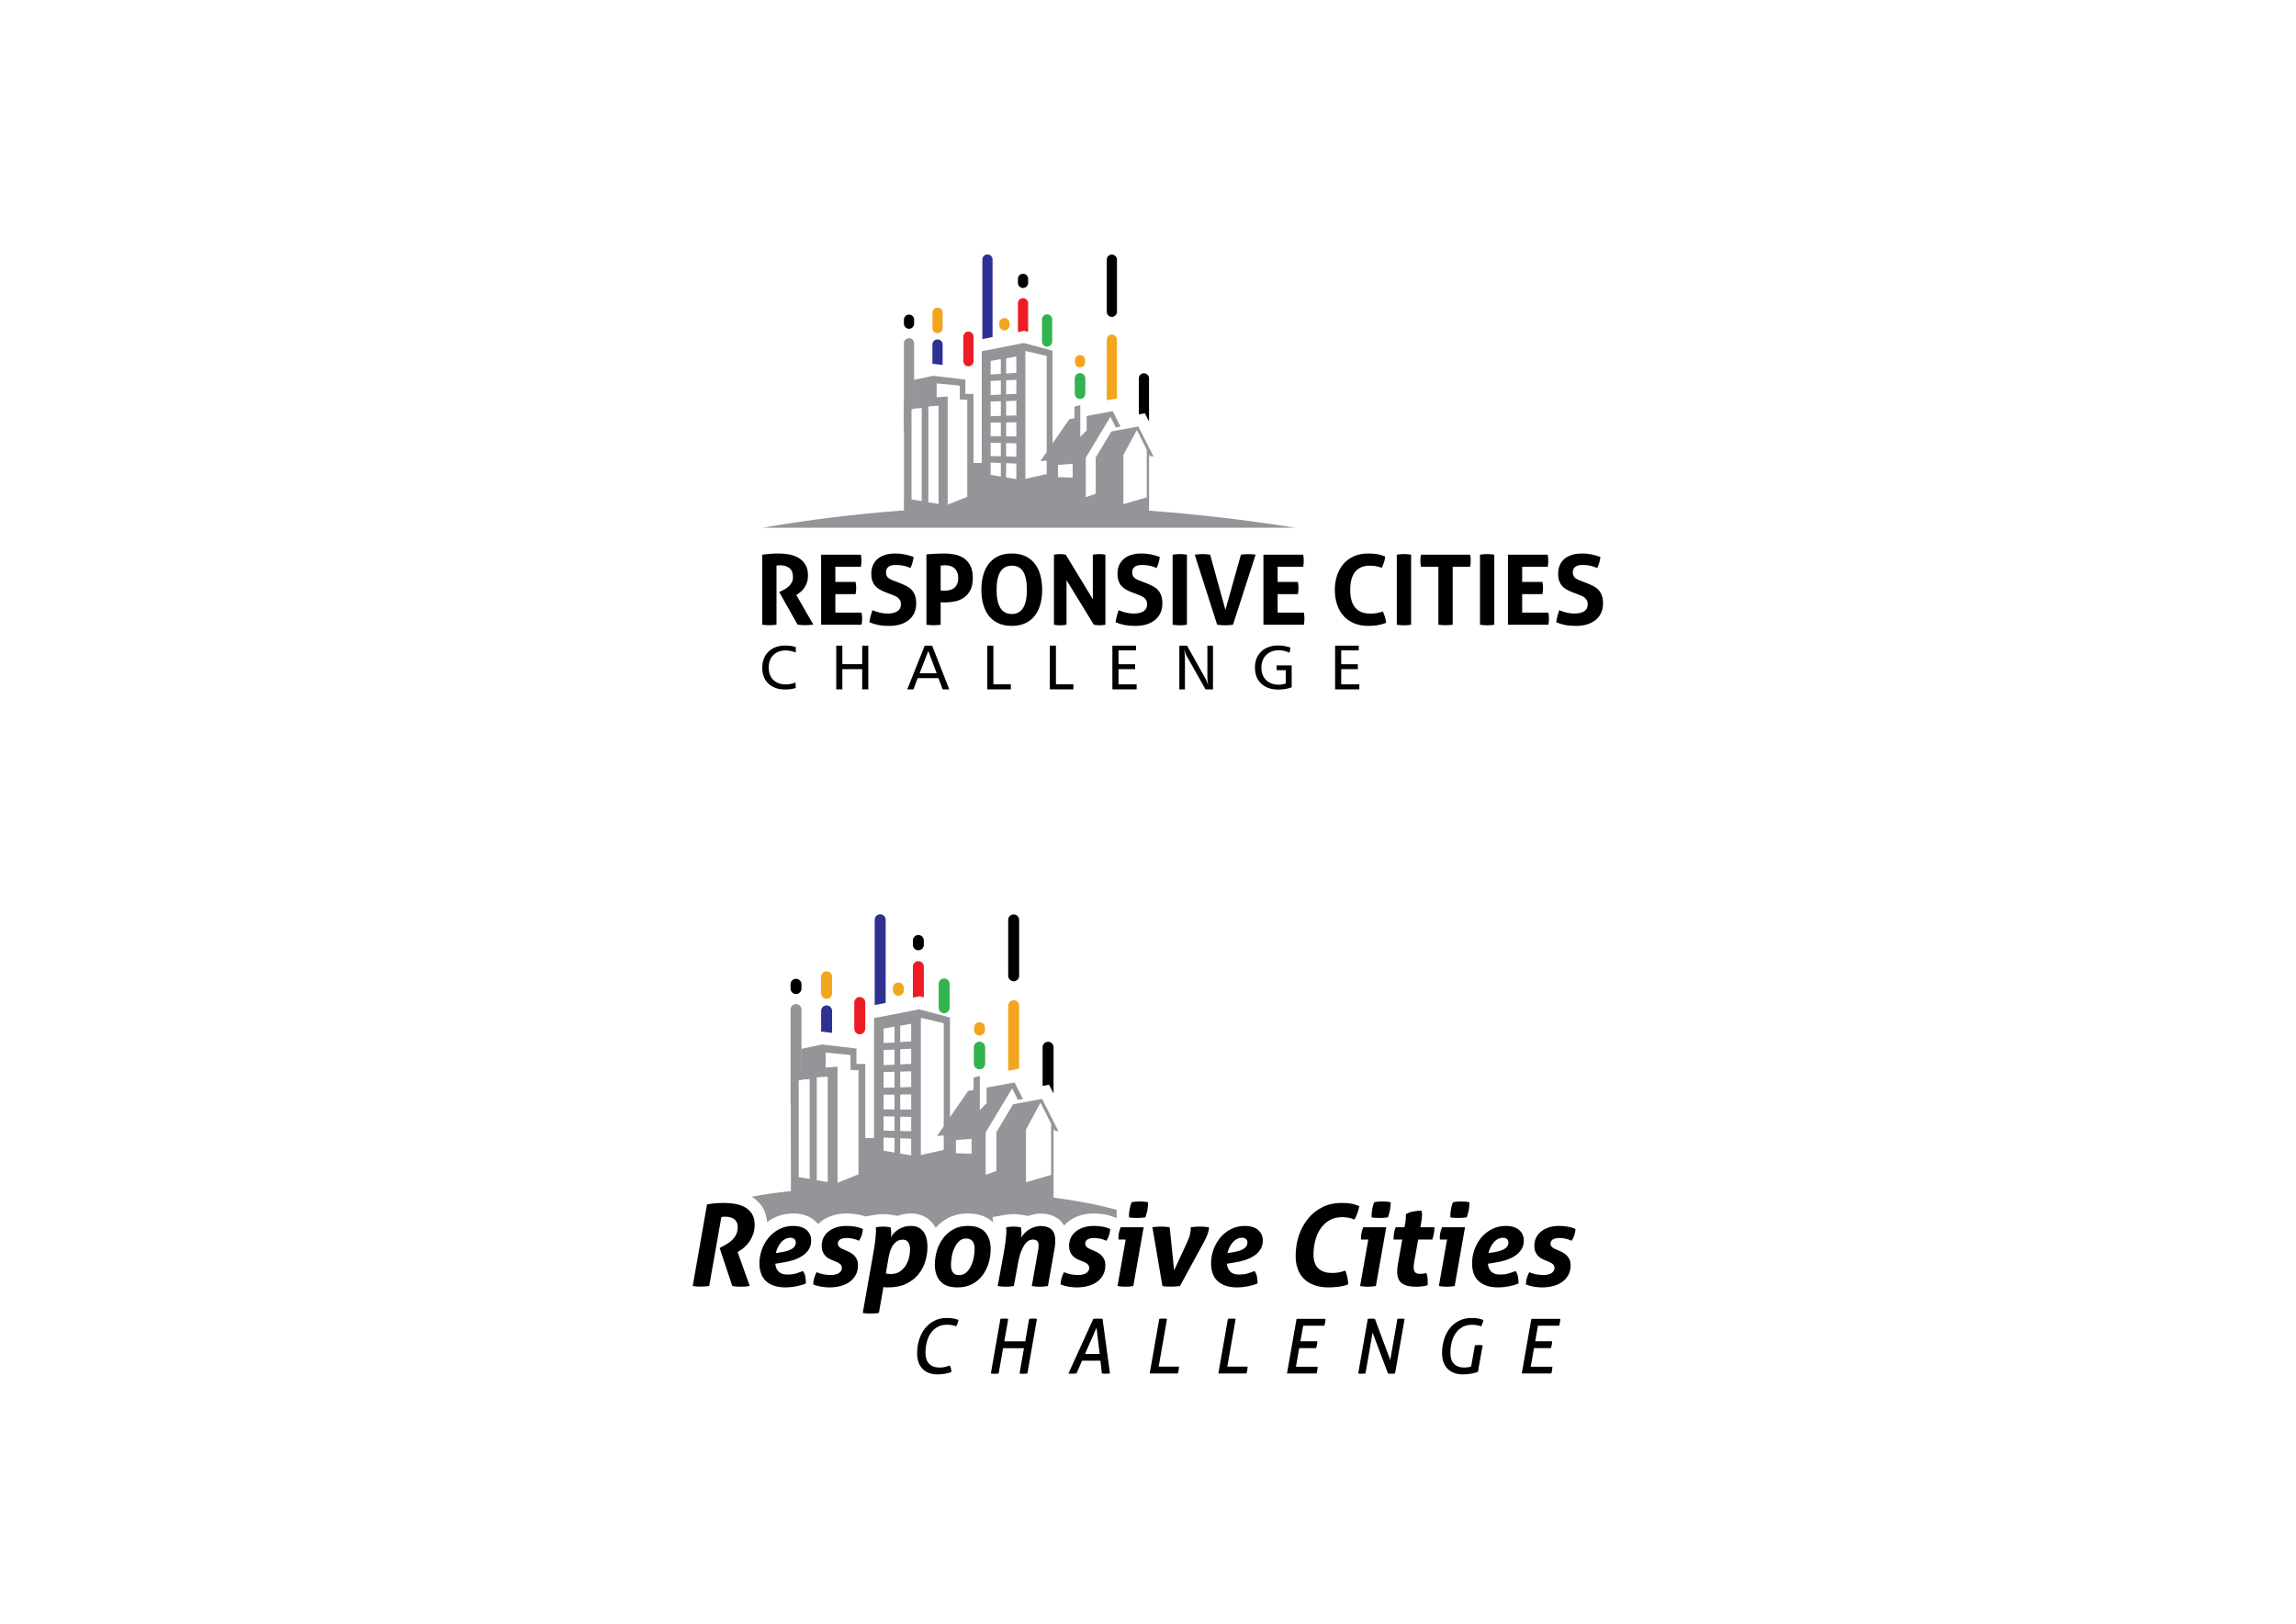 <?xml version="1.0" encoding="utf-8"?>
<!-- Generator: Adobe Illustrator 17.0.0, SVG Export Plug-In . SVG Version: 6.00 Build 0)  -->
<!DOCTYPE svg PUBLIC "-//W3C//DTD SVG 1.1//EN" "http://www.w3.org/Graphics/SVG/1.1/DTD/svg11.dtd">
<svg version="1.1" id="Layer_1" xmlns="http://www.w3.org/2000/svg" xmlns:xlink="http://www.w3.org/1999/xlink" x="0px" y="0px"
	 width="841.89px" height="595.28px" viewBox="0 0 841.89 595.28" enable-background="new 0 0 841.89 595.28" xml:space="preserve">
<g>
	<path fill-rule="evenodd" clip-rule="evenodd" fill="#31B44E" d="M346.202,358.725L346.202,358.725
		c1.105,0,2.008,0.903,2.008,2.008v8.716c0,1.104-0.903,2.008-2.008,2.008l0,0c-1.104,0-2.008-0.903-2.008-2.008v-8.716
		C344.194,359.628,345.098,358.725,346.202,358.725L346.202,358.725z"/>
	<path fill-rule="evenodd" clip-rule="evenodd" d="M336.739,342.789L336.739,342.789c1.104,0,2.008,0.903,2.008,2.008v1.582
		c0,1.104-0.903,2.008-2.008,2.008l0,0c-1.104,0-2.008-0.903-2.008-2.008v-1.582C334.731,343.693,335.635,342.789,336.739,342.789
		L336.739,342.789z"/>
	<path fill-rule="evenodd" clip-rule="evenodd" fill="#ED1C24" d="M336.739,352.359L336.739,352.359
		c1.104,0,2.008,0.904,2.008,2.008v11.289l-1.524-0.404l-2.492,0.484v-11.369C334.731,353.263,335.635,352.359,336.739,352.359
		L336.739,352.359z"/>
	<path fill-rule="evenodd" clip-rule="evenodd" fill="#2E3192" d="M322.744,335.185L322.744,335.185
		c1.104,0,2.008,0.904,2.008,2.007v30.485l-4.016,0.781v-31.266C320.736,336.088,321.64,335.185,322.744,335.185L322.744,335.185z"
		/>
	<path fill-rule="evenodd" clip-rule="evenodd" fill="#939598" d="M291.882,368.105L291.882,368.105
		c1.104,0,2.008,0.904,2.008,2.008v25.779l-2.511,0.533v8.01l-1.504,0.245v-34.567C289.874,369.008,290.778,368.105,291.882,368.105
		L291.882,368.105z"/>
	<path fill-rule="evenodd" clip-rule="evenodd" fill="#F3A51D" d="M303.096,356.105L303.096,356.105
		c1.104,0,2.008,0.906,2.008,2.008v6.068c0,1.102-0.904,2.008-2.008,2.008l0,0c-1.104,0-2.008-0.903-2.008-2.008v-6.068
		C301.088,357.008,301.992,356.105,303.096,356.105L303.096,356.105z"/>
	<path fill-rule="evenodd" clip-rule="evenodd" fill="#2E3192" d="M303.096,368.592L303.096,368.592
		c1.104,0,2.008,0.903,2.008,2.008v8.062l-3.927-0.461l-0.089,0.019v-7.62C301.088,369.495,301.992,368.592,303.096,368.592
		L303.096,368.592z"/>
	<path fill-rule="evenodd" clip-rule="evenodd" fill="#939598" d="M376.122,414.244l5.415-10.019l3.876,7.765v18.773l-9.196,2.652
		v-19.182L376.122,414.244L376.122,414.244z M275.643,438.754c1.65,0.971,3.001,2.303,4.006,3.941
		c1.002,1.636,1.483,3.472,1.601,5.361c0.756-0.56,1.559-1.056,2.406-1.492c2.267-1.163,4.734-1.691,7.275-1.691
		c1.283,0,2.56,0.155,3.796,0.503c1.327,0.372,2.564,0.975,3.65,1.827c0.594,0.466,1.125,0.995,1.588,1.58
		c0.368-0.37,0.762-0.715,1.183-1.036c1.296-0.99,2.759-1.704,4.317-2.177c1.587-0.482,3.234-0.697,4.89-0.697
		c0.607,0,1.215,0.029,1.819,0.077c0.649,0.051,1.294,0.127,1.938,0.226c0.741,0.113,1.473,0.276,2.191,0.49
		c0.331,0.099,0.657,0.21,0.98,0.334l3.053-0.554c1.176-0.214,2.37-0.323,3.565-0.323c1.137,0,2.277,0.123,3.396,0.315l1.883,0.322
		c1.534-0.6,3.167-0.887,4.851-0.887c3.207,0,6.086,1.206,8.077,3.754c0.37,0.472,0.691,0.969,0.967,1.485
		c1.217-1.355,2.646-2.487,4.254-3.387c2.321-1.3,4.897-1.852,7.543-1.852c3.452,0,6.83,0.877,9.304,3.333l-0.222-1.998l4.192-0.761
		c1.177-0.214,2.37-0.323,3.567-0.323c0.569,0,1.139,0.027,1.706,0.084c0.558,0.056,1.114,0.137,1.666,0.234l2.02,0.354
		c0.334-0.13,0.675-0.248,1.019-0.353c1.154-0.349,2.347-0.528,3.551-0.528c2.57,0,5.039,0.703,6.97,2.46
		c0.632,0.575,1.14,1.221,1.545,1.92c0.496-0.566,1.052-1.083,1.661-1.548c1.296-0.99,2.759-1.704,4.317-2.177
		c1.587-0.482,3.234-0.697,4.89-0.697c0.606,0,1.214,0.029,1.819,0.077c0.648,0.051,1.295,0.127,1.937,0.226
		c1.861,0.285,2.896,0.723,4.603,1.381c0.014-0.595,0.057-2.371,0.13-2.961c-6.185-1.786-14.173-3.317-23.229-4.566v-25.226
		l0.316,0.632l1.488,0.307l-6.027-11.864l-10.603,1.945l-6.151,10.238V429.3l-3.914,1.401v-15.554l9.704-16.132l2.106,4.219
		l1.858-0.348l-3.066-6.035l-8.385,1.539l-1.876,0.344v5.678l-2.497,2.576v-7.796v-4.75l-2.286,0.618v4.234v0.317l-2.026,0.373
		l-6.621,9.589v-36.544l-11.276-2.992l-16.568,3.222v43.951h-3.235v-27.153h-3.214v-5.647l-12.65-1.485l-7.594,1.61v8.107
		l-3.777,0.638c-0.118,14.551-0.028,28.875-0.005,43.394C284.659,437.214,279.802,437.904,275.643,438.754L275.643,438.754z
		 M356.267,422.977l-5.76-0.176v-4.862l5.76-0.402V422.977L356.267,422.977z M346.047,412.89l-2.469,3.574l2.469-0.182v5.286
		l-8.39,1.898v-50.304l8.39,1.936V412.89L346.047,412.89z M323.992,377.077l4.015-0.732v5.81l-4.015,0.253V377.077L323.992,377.077z
		 M328.007,384.768v5.546l-4.015,0.183v-5.544L328.007,384.768L328.007,384.768z M328.007,392.927v5.761l-4.015,0.115v-5.76
		L328.007,392.927L328.007,392.927z M328.007,401.301v5.428l-4.015-0.022v-5.36L328.007,401.301L328.007,401.301z M328.007,409.343
		v5.255l-4.015-0.09v-5.256L328.007,409.343L328.007,409.343z M328.007,417.212v5.33l-4.015-0.654v-4.835L328.007,417.212
		L328.007,417.212z M330.092,376.052l4.015-0.731v6.452l-4.015,0.252V376.052L330.092,376.052z M334.107,384.49v5.545l-4.015,0.184
		v-5.545L334.107,384.49L334.107,384.49z M334.107,392.753v5.76l-4.015,0.115v-5.76L334.107,392.753L334.107,392.753z
		 M334.107,401.23v5.534l-4.015-0.022v-5.464L334.107,401.23L334.107,401.23z M334.107,409.48v5.255l-4.015-0.09v-5.255
		L334.107,409.48L334.107,409.48z M334.107,417.455v6.113l-4.015-0.655v-5.618L334.107,417.455L334.107,417.455z M314.795,392.391
		v38.151l-7.699,3.066v-42.556l-4.338,0.331v-5.485l9.103,0.892v5.466L314.795,392.391L314.795,392.391z M299.494,394.978
		l4.015-0.282v38.654l-4.015-0.655V394.978L299.494,394.978z M292.868,395.892l4.016-0.283v36.609l-4.016-0.655V395.892
		L292.868,395.892z"/>
	<path fill-rule="evenodd" clip-rule="evenodd" d="M384.307,381.923L384.307,381.923c1.104,0,2.008,0.904,2.008,2.008v16.959
		l-1.638-3.226l-2.377,0.436v-14.17C382.299,382.826,383.203,381.923,384.307,381.923L384.307,381.923z"/>
	<path fill-rule="evenodd" clip-rule="evenodd" fill="#F3A51D" d="M371.687,366.703L371.687,366.703
		c1.104,0,2.008,0.904,2.008,2.008v23.092l-4.016,0.736v-23.828C369.679,367.607,370.583,366.703,371.687,366.703L371.687,366.703z"
		/>
	<path fill-rule="evenodd" clip-rule="evenodd" d="M371.687,335.231L371.687,335.231c1.104,0,2.008,0.905,2.008,2.008v20.507
		c0,1.103-0.903,2.008-2.008,2.008l0,0c-1.104,0-2.008-0.903-2.008-2.008v-20.507C369.679,336.135,370.583,335.231,371.687,335.231
		L371.687,335.231z"/>
	<path fill-rule="evenodd" clip-rule="evenodd" d="M291.882,358.837L291.882,358.837c1.104,0,2.008,0.903,2.008,2.008v1.581
		c0,1.104-0.903,2.008-2.008,2.008l0,0c-1.104,0-2.008-0.904-2.008-2.008v-1.581C289.874,359.74,290.778,358.837,291.882,358.837
		L291.882,358.837z"/>
	<path fill-rule="evenodd" clip-rule="evenodd" fill="#F3A51D" d="M359.168,374.765L359.168,374.765
		c1.104,0,2.008,0.903,2.008,2.008v0.852c0,1.104-0.903,2.008-2.008,2.008l0,0c-1.104,0-2.008-0.903-2.008-2.008v-0.852
		C357.16,375.669,358.063,374.765,359.168,374.765L359.168,374.765z"/>
	<path fill-rule="evenodd" clip-rule="evenodd" fill="#939598" d="M359.168,381.923L359.168,381.923
		c1.104,0,2.008,0.906,2.008,2.008v6.067c0,1.102-0.903,2.008-2.008,2.008l0,0c-1.104,0-2.008-0.903-2.008-2.008v-6.067
		C357.16,382.826,358.063,381.923,359.168,381.923L359.168,381.923z"/>
	<path fill-rule="evenodd" clip-rule="evenodd" fill="#31B44E" d="M359.168,381.923L359.168,381.923
		c1.104,0,2.008,0.906,2.008,2.008v6.067c0,1.102-0.903,2.008-2.008,2.008l0,0c-1.104,0-2.008-0.903-2.008-2.008v-6.067
		C357.16,382.826,358.063,381.923,359.168,381.923L359.168,381.923z"/>
	<path fill-rule="evenodd" clip-rule="evenodd" fill="#ED1C24" d="M315.251,365.521L315.251,365.521
		c1.104,0,2.008,0.908,2.008,2.008v9.656c0,1.099-0.903,2.008-2.008,2.008l0,0c-1.104,0-2.008-0.903-2.008-2.008v-9.656
		C313.243,366.425,314.147,365.521,315.251,365.521L315.251,365.521z"/>
	<path fill-rule="evenodd" clip-rule="evenodd" fill="#F3A51D" d="M329.421,360.203L329.421,360.203
		c1.104,0,2.008,0.903,2.008,2.008v0.852c0,1.104-0.903,2.008-2.008,2.008l0,0c-1.104,0-2.008-0.903-2.008-2.008v-0.852
		C327.413,361.106,328.317,360.203,329.421,360.203L329.421,360.203z"/>
	<path d="M279.512,203.347c1.048-0.119,2.03-0.221,2.947-0.304c0.917-0.083,1.935-0.125,3.054-0.125c1.31,0,2.602,0.119,3.876,0.357
		c1.274,0.238,2.423,0.661,3.447,1.268c1.024,0.607,1.852,1.429,2.483,2.465c0.631,1.036,0.947,2.352,0.947,3.947
		c0,0.952-0.119,1.792-0.357,2.518c-0.238,0.727-0.542,1.363-0.911,1.911c-0.369,0.548-0.768,1.018-1.197,1.411
		c-0.429,0.393-0.834,0.709-1.215,0.947l-0.607,0.393l6.251,10.86c-0.476,0.048-0.977,0.095-1.5,0.143
		c-0.524,0.048-1.06,0.071-1.608,0.071c-0.905,0-1.798-0.071-2.679-0.214l-6.716-11.931l0.857-0.429
		c0.333-0.167,0.738-0.381,1.214-0.643c0.476-0.262,0.935-0.59,1.375-0.983c0.441-0.393,0.816-0.869,1.125-1.429
		c0.31-0.56,0.464-1.22,0.464-1.983c0-1.5-0.429-2.602-1.286-3.304c-0.857-0.702-1.965-1.054-3.322-1.054
		c-0.524,0-1,0.036-1.429,0.107v21.683c-0.429,0.048-0.857,0.089-1.286,0.125c-0.429,0.036-0.846,0.054-1.25,0.054
		c-0.405,0-0.833-0.012-1.286-0.036c-0.452-0.024-0.917-0.071-1.393-0.143V203.347L279.512,203.347z"/>
	<path d="M301.087,203.347h14.575c0.143,0.714,0.214,1.441,0.214,2.179c0,0.786-0.071,1.536-0.214,2.25h-9.359v5.573h7.43
		c0.143,0.762,0.215,1.5,0.215,2.215c0,0.762-0.071,1.512-0.215,2.251h-7.43v6.787h9.609c0.143,0.714,0.214,1.441,0.214,2.179
		c0,0.786-0.071,1.536-0.214,2.25h-14.825V203.347L301.087,203.347z"/>
	<path d="M324.736,217.136c-0.81-0.31-1.536-0.649-2.179-1.018c-0.643-0.369-1.191-0.81-1.643-1.322
		c-0.452-0.512-0.804-1.125-1.054-1.84s-0.375-1.572-0.375-2.572c0-1.215,0.208-2.286,0.625-3.215
		c0.417-0.929,1.006-1.709,1.768-2.34c0.762-0.631,1.679-1.107,2.751-1.429c1.072-0.322,2.274-0.482,3.608-0.482
		c1.215,0,2.352,0.107,3.412,0.322c1.06,0.214,2.173,0.524,3.34,0.929c-0.143,1.381-0.524,2.739-1.143,4.072
		c-0.357-0.143-0.72-0.286-1.089-0.429c-0.369-0.143-0.762-0.262-1.179-0.357c-0.417-0.095-0.887-0.173-1.411-0.232
		c-0.524-0.06-1.119-0.089-1.786-0.089c-0.405,0-0.815,0.036-1.233,0.107c-0.417,0.071-0.792,0.202-1.125,0.393
		c-0.333,0.19-0.607,0.47-0.822,0.839c-0.214,0.369-0.321,0.852-0.321,1.447c0,0.477,0.083,0.875,0.25,1.197
		c0.167,0.321,0.393,0.595,0.679,0.822c0.286,0.226,0.607,0.417,0.964,0.572c0.357,0.155,0.715,0.304,1.072,0.446l2.143,0.822
		c0.905,0.357,1.727,0.726,2.465,1.107c0.738,0.381,1.363,0.852,1.875,1.411c0.512,0.56,0.911,1.238,1.197,2.036
		s0.429,1.78,0.429,2.947c0,1.214-0.22,2.322-0.661,3.322c-0.441,1-1.078,1.858-1.911,2.572c-0.834,0.714-1.864,1.274-3.09,1.679
		c-1.227,0.405-2.637,0.607-4.233,0.607c-0.786,0-1.488-0.024-2.108-0.071c-0.619-0.048-1.209-0.125-1.768-0.232
		c-0.56-0.107-1.113-0.244-1.661-0.411c-0.548-0.167-1.119-0.369-1.715-0.607c0.071-0.691,0.202-1.411,0.393-2.161
		c0.19-0.75,0.417-1.506,0.679-2.268c1,0.405,1.941,0.708,2.822,0.911c0.881,0.202,1.822,0.304,2.822,0.304
		c1.5,0,2.679-0.28,3.537-0.84c0.857-0.56,1.286-1.411,1.286-2.554c0-0.572-0.101-1.048-0.304-1.429
		c-0.202-0.381-0.464-0.702-0.786-0.965c-0.322-0.262-0.685-0.482-1.09-0.661c-0.405-0.179-0.822-0.351-1.25-0.518L324.736,217.136
		L324.736,217.136z"/>
	<path d="M339.703,203.24c1.096-0.095,2.203-0.173,3.322-0.232c1.119-0.06,2.251-0.089,3.394-0.089c1.191,0,2.4,0.119,3.626,0.357
		c1.227,0.238,2.334,0.685,3.322,1.339c0.988,0.655,1.792,1.566,2.411,2.733c0.619,1.167,0.929,2.679,0.929,4.537
		c0,1.858-0.31,3.364-0.929,4.519c-0.619,1.155-1.417,2.066-2.393,2.733c-0.976,0.667-2.066,1.119-3.269,1.358
		c-1.202,0.238-2.387,0.357-3.554,0.357c-0.31,0-0.601-0.006-0.875-0.018c-0.274-0.012-0.53-0.03-0.768-0.054v8.252
		c-0.452,0.071-0.893,0.119-1.322,0.143c-0.429,0.024-0.846,0.036-1.25,0.036c-0.381,0-0.798-0.012-1.25-0.036
		c-0.452-0.024-0.917-0.071-1.393-0.143V203.24L339.703,203.24z M344.919,216.457c0.286,0.048,0.554,0.071,0.804,0.071
		c0.25,0,0.554,0,0.911,0c0.596,0,1.179-0.077,1.75-0.232c0.572-0.155,1.078-0.411,1.518-0.768c0.44-0.357,0.792-0.827,1.054-1.411
		c0.262-0.584,0.393-1.304,0.393-2.161c0-0.881-0.131-1.625-0.393-2.233c-0.262-0.607-0.613-1.095-1.054-1.465
		c-0.441-0.369-0.947-0.631-1.518-0.786c-0.571-0.155-1.155-0.232-1.75-0.232c-0.262,0-0.506,0.006-0.732,0.018
		c-0.226,0.012-0.554,0.042-0.982,0.089V216.457L344.919,216.457z"/>
	<path d="M370.996,229.46c-1.929,0-3.596-0.333-5.001-1c-1.405-0.667-2.56-1.59-3.465-2.769c-0.905-1.179-1.578-2.572-2.019-4.179
		c-0.44-1.608-0.661-3.364-0.661-5.269s0.22-3.673,0.661-5.305c0.441-1.631,1.113-3.042,2.019-4.233
		c0.905-1.191,2.06-2.119,3.465-2.786c1.405-0.667,3.072-1,5.001-1s3.596,0.334,5.001,1c1.405,0.667,2.56,1.596,3.465,2.786
		c0.905,1.191,1.578,2.602,2.018,4.233c0.44,1.631,0.661,3.4,0.661,5.305s-0.221,3.661-0.661,5.269
		c-0.441,1.608-1.113,3-2.018,4.179c-0.905,1.179-2.06,2.102-3.465,2.769C374.592,229.126,372.925,229.46,370.996,229.46
		L370.996,229.46z M370.996,225.102c3.691,0,5.537-2.953,5.537-8.859c0-2.953-0.446-5.168-1.339-6.644
		c-0.893-1.477-2.28-2.215-4.162-2.215c-3.739,0-5.608,2.953-5.608,8.859C365.423,222.149,367.281,225.102,370.996,225.102
		L370.996,225.102z"/>
	<path d="M386.464,203.347c0.738-0.143,1.441-0.215,2.108-0.215c0.714,0,1.452,0.072,2.215,0.215l9.931,16.361v-16.361
		c0.858-0.143,1.679-0.215,2.465-0.215c0.738,0,1.453,0.072,2.143,0.215v25.684c-0.762,0.143-1.453,0.214-2.072,0.214
		c-0.667,0-1.393-0.071-2.179-0.214l-10.002-16.325v16.325c-0.762,0.143-1.536,0.214-2.322,0.214c-0.786,0-1.548-0.071-2.286-0.214
		V203.347L386.464,203.347z"/>
	<path d="M415.006,217.136c-0.81-0.31-1.536-0.649-2.179-1.018c-0.643-0.369-1.191-0.81-1.643-1.322
		c-0.452-0.512-0.804-1.125-1.054-1.84c-0.25-0.714-0.375-1.572-0.375-2.572c0-1.215,0.208-2.286,0.625-3.215
		c0.417-0.929,1.006-1.709,1.768-2.34c0.762-0.631,1.679-1.107,2.751-1.429c1.072-0.322,2.274-0.482,3.608-0.482
		c1.215,0,2.352,0.107,3.411,0.322c1.06,0.214,2.173,0.524,3.34,0.929c-0.143,1.381-0.524,2.739-1.143,4.072
		c-0.357-0.143-0.72-0.286-1.089-0.429c-0.369-0.143-0.762-0.262-1.179-0.357c-0.417-0.095-0.887-0.173-1.411-0.232
		c-0.524-0.06-1.119-0.089-1.786-0.089c-0.405,0-0.816,0.036-1.233,0.107c-0.417,0.071-0.792,0.202-1.125,0.393
		c-0.333,0.19-0.607,0.47-0.822,0.839c-0.214,0.369-0.321,0.852-0.321,1.447c0,0.477,0.083,0.875,0.25,1.197
		c0.167,0.321,0.393,0.595,0.679,0.822c0.286,0.226,0.607,0.417,0.964,0.572c0.357,0.155,0.715,0.304,1.072,0.446l2.143,0.822
		c0.905,0.357,1.727,0.726,2.465,1.107c0.738,0.381,1.363,0.852,1.875,1.411c0.512,0.56,0.911,1.238,1.197,2.036
		c0.286,0.798,0.429,1.78,0.429,2.947c0,1.214-0.22,2.322-0.661,3.322c-0.44,1-1.078,1.858-1.911,2.572
		c-0.834,0.714-1.863,1.274-3.09,1.679c-1.227,0.405-2.637,0.607-4.233,0.607c-0.786,0-1.488-0.024-2.108-0.071
		c-0.619-0.048-1.209-0.125-1.768-0.232c-0.56-0.107-1.113-0.244-1.661-0.411c-0.548-0.167-1.119-0.369-1.715-0.607
		c0.071-0.691,0.202-1.411,0.393-2.161c0.191-0.75,0.417-1.506,0.679-2.268c1,0.405,1.941,0.708,2.822,0.911
		c0.881,0.202,1.822,0.304,2.822,0.304c1.5,0,2.679-0.28,3.536-0.84c0.857-0.56,1.286-1.411,1.286-2.554
		c0-0.572-0.101-1.048-0.304-1.429c-0.202-0.381-0.464-0.702-0.786-0.965c-0.322-0.262-0.685-0.482-1.09-0.661
		c-0.405-0.179-0.822-0.351-1.25-0.518L415.006,217.136L415.006,217.136z"/>
	<path d="M429.973,203.347c0.881-0.143,1.75-0.215,2.608-0.215c0.857,0,1.739,0.072,2.643,0.215v25.684
		c-0.905,0.143-1.774,0.214-2.608,0.214c-0.881,0-1.762-0.071-2.644-0.214V203.347L429.973,203.347z"/>
	<path d="M438.082,203.347c0.405-0.048,0.869-0.095,1.393-0.143c0.524-0.048,0.988-0.072,1.393-0.072
		c0.905,0,1.858,0.072,2.858,0.215l5.609,20.254l5.68-20.254c0.476-0.071,0.935-0.119,1.375-0.143
		c0.441-0.024,0.887-0.036,1.34-0.036c0.429,0,0.863,0.012,1.304,0.036c0.44,0.024,0.899,0.071,1.375,0.143l-8.288,25.684
		c-0.5,0.071-0.982,0.125-1.447,0.161c-0.464,0.036-0.958,0.054-1.483,0.054c-0.476,0-0.941-0.018-1.393-0.054
		c-0.453-0.036-0.953-0.089-1.5-0.161L438.082,203.347L438.082,203.347z"/>
	<path d="M463.267,203.347h14.575c0.143,0.714,0.214,1.441,0.214,2.179c0,0.786-0.071,1.536-0.214,2.25h-9.359v5.573h7.43
		c0.143,0.762,0.215,1.5,0.215,2.215c0,0.762-0.071,1.512-0.215,2.251h-7.43v6.787h9.609c0.143,0.714,0.214,1.441,0.214,2.179
		c0,0.786-0.071,1.536-0.214,2.25h-14.825V203.347L463.267,203.347z"/>
	<path d="M507.062,224.173c0.31,0.667,0.566,1.352,0.768,2.054c0.202,0.703,0.352,1.411,0.447,2.126
		c-1.239,0.452-2.352,0.75-3.34,0.893c-0.988,0.143-2.054,0.214-3.197,0.214c-2.024,0-3.798-0.327-5.323-0.982
		c-1.524-0.655-2.804-1.572-3.84-2.751c-1.036-1.179-1.816-2.578-2.34-4.197c-0.524-1.619-0.786-3.382-0.786-5.287
		s0.274-3.673,0.822-5.305c0.548-1.631,1.339-3.042,2.375-4.233c1.036-1.191,2.31-2.119,3.822-2.786c1.512-0.667,3.233-1,5.162-1
		c1.143,0,2.197,0.071,3.161,0.214c0.964,0.143,2.006,0.441,3.126,0.893c-0.048,0.714-0.19,1.411-0.429,2.09
		c-0.238,0.679-0.5,1.363-0.786,2.054c-0.834-0.286-1.572-0.488-2.215-0.607c-0.643-0.119-1.405-0.179-2.286-0.179
		c-2.286,0-4.043,0.744-5.269,2.233c-1.226,1.488-1.84,3.697-1.84,6.627c0,5.811,2.465,8.716,7.394,8.716
		c0.881,0,1.655-0.06,2.322-0.179C505.478,224.661,506.229,224.459,507.062,224.173L507.062,224.173z"/>
	<path d="M512.17,203.347c0.881-0.143,1.75-0.215,2.608-0.215c0.857,0,1.738,0.072,2.643,0.215v25.684
		c-0.905,0.143-1.774,0.214-2.608,0.214c-0.881,0-1.762-0.071-2.644-0.214V203.347L512.17,203.347z"/>
	<path d="M527.424,207.776h-6.394c-0.143-0.714-0.214-1.465-0.214-2.25c0-0.738,0.071-1.465,0.214-2.179h18.04
		c0.143,0.714,0.214,1.441,0.214,2.179c0,0.786-0.071,1.536-0.214,2.25h-6.394v21.255c-0.429,0.048-0.857,0.089-1.286,0.125
		c-0.429,0.036-0.845,0.054-1.25,0.054c-0.405,0-0.84-0.012-1.304-0.036c-0.464-0.024-0.935-0.071-1.411-0.143V207.776
		L527.424,207.776z"/>
	<path d="M542.677,203.347c0.881-0.143,1.75-0.215,2.608-0.215c0.857,0,1.739,0.072,2.643,0.215v25.684
		c-0.905,0.143-1.774,0.214-2.608,0.214c-0.881,0-1.762-0.071-2.643-0.214V203.347L542.677,203.347z"/>
	<path d="M552.929,203.347h14.575c0.143,0.714,0.214,1.441,0.214,2.179c0,0.786-0.071,1.536-0.214,2.25h-9.359v5.573h7.43
		c0.143,0.762,0.215,1.5,0.215,2.215c0,0.762-0.071,1.512-0.215,2.251h-7.43v6.787h9.609c0.143,0.714,0.214,1.441,0.214,2.179
		c0,0.786-0.071,1.536-0.214,2.25h-14.825V203.347L552.929,203.347z"/>
	<path d="M576.578,217.136c-0.81-0.31-1.536-0.649-2.179-1.018c-0.643-0.369-1.191-0.81-1.643-1.322
		c-0.453-0.512-0.804-1.125-1.054-1.84s-0.375-1.572-0.375-2.572c0-1.215,0.208-2.286,0.625-3.215
		c0.417-0.929,1.006-1.709,1.768-2.34c0.762-0.631,1.679-1.107,2.751-1.429c1.072-0.322,2.274-0.482,3.608-0.482
		c1.215,0,2.352,0.107,3.411,0.322c1.06,0.214,2.173,0.524,3.34,0.929c-0.143,1.381-0.524,2.739-1.143,4.072
		c-0.357-0.143-0.72-0.286-1.089-0.429c-0.369-0.143-0.762-0.262-1.179-0.357c-0.417-0.095-0.887-0.173-1.411-0.232
		c-0.524-0.06-1.119-0.089-1.786-0.089c-0.405,0-0.816,0.036-1.232,0.107c-0.417,0.071-0.792,0.202-1.125,0.393
		c-0.333,0.19-0.607,0.47-0.822,0.839c-0.214,0.369-0.321,0.852-0.321,1.447c0,0.477,0.083,0.875,0.25,1.197
		c0.167,0.321,0.393,0.595,0.679,0.822c0.286,0.226,0.607,0.417,0.964,0.572c0.357,0.155,0.715,0.304,1.072,0.446l2.143,0.822
		c0.905,0.357,1.727,0.726,2.465,1.107c0.738,0.381,1.363,0.852,1.875,1.411c0.512,0.56,0.911,1.238,1.197,2.036
		c0.286,0.798,0.429,1.78,0.429,2.947c0,1.214-0.22,2.322-0.661,3.322c-0.441,1-1.078,1.858-1.911,2.572
		c-0.834,0.714-1.864,1.274-3.09,1.679c-1.227,0.405-2.637,0.607-4.233,0.607c-0.786,0-1.488-0.024-2.108-0.071
		c-0.619-0.048-1.209-0.125-1.768-0.232c-0.56-0.107-1.113-0.244-1.661-0.411c-0.548-0.167-1.119-0.369-1.715-0.607
		c0.072-0.691,0.203-1.411,0.393-2.161c0.19-0.75,0.417-1.506,0.679-2.268c1,0.405,1.941,0.708,2.822,0.911
		c0.881,0.202,1.822,0.304,2.822,0.304c1.5,0,2.679-0.28,3.536-0.84c0.858-0.56,1.286-1.411,1.286-2.554
		c0-0.572-0.101-1.048-0.304-1.429c-0.202-0.381-0.464-0.702-0.786-0.965c-0.322-0.262-0.685-0.482-1.09-0.661
		s-0.822-0.351-1.25-0.518L576.578,217.136L576.578,217.136z"/>
	<path d="M291.845,237.286l-0.088,1.94c-0.62-0.254-1.22-0.447-1.813-0.574c-0.589-0.127-1.189-0.188-1.798-0.188
		c-1.924,0-3.449,0.562-4.581,1.686c-1.132,1.124-1.698,2.64-1.698,4.55c0,1.932,0.562,3.449,1.69,4.554
		c1.128,1.105,2.664,1.659,4.611,1.659c0.616,0,1.22-0.058,1.805-0.177c0.585-0.116,1.162-0.289,1.736-0.516l0.065,2.009
		c-0.554,0.181-1.147,0.319-1.778,0.412c-0.631,0.096-1.301,0.142-2.01,0.142c-2.621,0-4.688-0.712-6.205-2.136
		c-1.513-1.428-2.271-3.368-2.271-5.828c0-2.491,0.774-4.473,2.317-5.947c1.543-1.474,3.618-2.209,6.228-2.209
		c0.7,0,1.367,0.05,2.002,0.154C290.694,236.916,291.291,237.074,291.845,237.286L291.845,237.286z"/>
	<polygon points="306.629,236.709 308.869,236.709 308.869,243.498 316.144,243.498 316.144,236.709 318.384,236.709 
		318.384,252.736 316.144,252.736 316.144,245.323 308.869,245.323 308.869,252.736 306.629,252.736 306.629,236.709 	"/>
	<path d="M340.382,238.671l-3.18,8.153h6.259L340.382,238.671L340.382,238.671z M339.062,236.709h2.729l6.282,16.028h-2.425
		l-1.543-4.111h-7.625l-1.543,4.111h-2.267L339.062,236.709L339.062,236.709z"/>
	<polygon points="362.01,236.709 364.25,236.709 364.25,250.866 370.648,250.866 370.648,252.736 362.01,252.736 362.01,236.709 	
		"/>
	<polygon points="384.947,236.709 387.187,236.709 387.187,250.866 393.585,250.866 393.585,252.736 384.947,252.736 
		384.947,236.709 	"/>
	<polygon points="407.884,236.709 416.564,236.709 416.564,238.44 410.124,238.44 410.124,243.521 416.221,243.521 416.221,245.323 
		410.124,245.323 410.124,250.889 416.775,250.889 416.775,252.736 407.884,252.736 407.884,236.709 	"/>
	<path d="M432.445,236.709h2.822l6.971,12.475c0.096,0.181,0.215,0.458,0.354,0.828c0.139,0.373,0.285,0.812,0.435,1.316
		c-0.096-0.589-0.173-1.116-0.227-1.586c-0.05-0.469-0.077-0.874-0.077-1.212v-11.821h2.055v16.028h-2.745l-7.094-12.587
		c-0.088-0.15-0.196-0.404-0.327-0.762c-0.127-0.358-0.269-0.824-0.427-1.393c0.112,0.858,0.192,1.521,0.242,1.986
		c0.05,0.466,0.073,0.801,0.073,1.005v11.752h-2.055V236.709L432.445,236.709z"/>
	<path d="M473.192,237.424l-0.327,1.894c-0.608-0.308-1.247-0.539-1.913-0.693c-0.67-0.154-1.355-0.231-2.052-0.231
		c-1.932,0-3.476,0.585-4.638,1.756c-1.159,1.166-1.74,2.714-1.74,4.642c0,1.894,0.581,3.407,1.74,4.538
		c1.162,1.132,2.718,1.698,4.661,1.698c0.443,0,0.878-0.039,1.297-0.112c0.42-0.077,0.835-0.192,1.24-0.35v-4.873h-3.349v-1.755
		h5.52v8.037c-0.743,0.277-1.524,0.485-2.341,0.624c-0.816,0.139-1.67,0.208-2.563,0.208c-2.633,0-4.715-0.723-6.255-2.171
		c-1.536-1.447-2.305-3.414-2.305-5.897c0-2.464,0.777-4.431,2.329-5.897c1.551-1.467,3.645-2.202,6.274-2.202
		c0.747,0,1.486,0.065,2.225,0.192C471.729,236.962,472.464,237.158,473.192,237.424L473.192,237.424z"/>
	<polygon points="489.55,236.709 498.23,236.709 498.23,238.44 491.79,238.44 491.79,243.521 497.888,243.521 497.888,245.323 
		491.79,245.323 491.79,250.889 498.442,250.889 498.442,252.736 489.55,252.736 489.55,236.709 	"/>
	<path d="M259.252,441.558c1.167-0.222,2.244-0.368,3.23-0.438c0.987-0.069,1.994-0.104,3.022-0.104
		c1.417,0,2.793,0.118,4.127,0.354c1.334,0.236,2.529,0.653,3.585,1.251c1.056,0.597,1.903,1.417,2.543,2.459
		c0.639,1.042,0.959,2.355,0.959,3.939c0,1.278-0.188,2.432-0.563,3.46c-0.375,1.028-0.848,1.952-1.417,2.772
		c-0.57,0.819-1.188,1.514-1.855,2.084c-0.667,0.57-1.306,1.035-1.917,1.396l-0.5,0.292l4.46,12.463
		c-1.167,0.167-2.293,0.25-3.376,0.25c-1.084,0-2.098-0.083-3.043-0.25l-4.627-13.922l0.708-0.417
		c0.417-0.25,0.959-0.549,1.626-0.896c0.667-0.348,1.32-0.806,1.959-1.376c0.639-0.569,1.188-1.257,1.647-2.063
		c0.458-0.806,0.688-1.778,0.688-2.918c0-0.723-0.125-1.327-0.375-1.813c-0.25-0.486-0.59-0.882-1.021-1.188
		c-0.431-0.306-0.924-0.521-1.48-0.646c-0.556-0.125-1.126-0.188-1.709-0.188c-0.584,0-1.056,0.042-1.417,0.125l-4.46,25.301
		c-0.556,0.056-1.077,0.104-1.563,0.146c-0.486,0.042-0.965,0.062-1.438,0.062c-0.444,0-0.931-0.014-1.459-0.042
		c-0.528-0.028-1.056-0.083-1.584-0.167L259.252,441.558L259.252,441.558z"/>
	<path d="M284.261,463.317c0.167,1.334,0.611,2.327,1.334,2.98c0.723,0.653,1.778,0.979,3.168,0.979
		c1.111,0,2.091-0.118,2.939-0.354c0.848-0.236,1.744-0.549,2.688-0.938c0.445,0.556,0.743,1.23,0.896,2.022
		c0.153,0.792,0.229,1.632,0.229,2.522c-0.472,0.222-1.021,0.424-1.646,0.604c-0.625,0.181-1.271,0.333-1.938,0.459
		c-0.667,0.125-1.334,0.222-2.001,0.292c-0.667,0.069-1.264,0.104-1.792,0.104c-1.695,0-3.147-0.209-4.356-0.625
		c-1.209-0.417-2.209-1.007-3.001-1.772c-0.792-0.764-1.376-1.695-1.751-2.793c-0.375-1.098-0.563-2.313-0.563-3.647
		c0-1.695,0.292-3.362,0.875-5.002c0.583-1.64,1.41-3.105,2.48-4.397c1.07-1.292,2.376-2.334,3.918-3.126
		c1.542-0.792,3.272-1.188,5.189-1.188c0.917,0,1.772,0.111,2.564,0.333c0.792,0.222,1.48,0.563,2.063,1.021
		c0.584,0.458,1.042,1.021,1.376,1.688c0.333,0.667,0.5,1.445,0.5,2.334c0,1.25-0.292,2.334-0.875,3.251
		c-0.584,0.917-1.362,1.695-2.334,2.334c-0.973,0.639-2.077,1.16-3.314,1.563c-1.237,0.403-2.522,0.702-3.856,0.896L284.261,463.317
		L284.261,463.317z M286.637,459.065c1.056-0.167,1.917-0.382,2.584-0.646c0.667-0.264,1.195-0.556,1.584-0.875
		c0.389-0.319,0.653-0.646,0.792-0.979c0.139-0.334,0.208-0.667,0.208-1.001c0-0.528-0.173-0.959-0.521-1.292
		c-0.347-0.333-0.813-0.5-1.396-0.5c-0.723,0-1.382,0.16-1.98,0.479c-0.597,0.32-1.118,0.744-1.563,1.271
		c-0.444,0.528-0.827,1.132-1.146,1.813c-0.319,0.681-0.563,1.369-0.729,2.063L286.637,459.065L286.637,459.065z"/>
	<path d="M305.144,461.983c-0.445-0.167-0.889-0.382-1.334-0.646c-0.444-0.264-0.854-0.597-1.23-1
		c-0.375-0.403-0.681-0.896-0.917-1.48c-0.236-0.584-0.354-1.278-0.354-2.084c0-1.167,0.229-2.202,0.688-3.105
		c0.458-0.903,1.098-1.667,1.917-2.293c0.82-0.625,1.779-1.104,2.876-1.438c1.098-0.333,2.286-0.5,3.564-0.5
		c0.445,0,0.931,0.021,1.459,0.062c0.528,0.042,1.063,0.104,1.605,0.188c0.542,0.083,1.07,0.202,1.584,0.354
		c0.514,0.153,0.98,0.34,1.396,0.563c-0.056,0.723-0.188,1.438-0.396,2.147c-0.208,0.709-0.549,1.424-1.021,2.147
		c-0.583-0.306-1.292-0.556-2.126-0.75s-1.626-0.292-2.376-0.292c-0.306,0-0.646,0.028-1.021,0.083
		c-0.375,0.056-0.729,0.153-1.063,0.292c-0.333,0.139-0.611,0.347-0.834,0.625c-0.222,0.278-0.333,0.625-0.333,1.042
		c0,0.834,0.528,1.486,1.584,1.959l1.625,0.709c0.528,0.222,1.042,0.479,1.542,0.771c0.5,0.292,0.945,0.646,1.334,1.063
		c0.389,0.417,0.702,0.903,0.938,1.459c0.236,0.556,0.354,1.209,0.354,1.959c0,1.389-0.278,2.591-0.834,3.605
		c-0.556,1.014-1.306,1.862-2.251,2.543c-0.945,0.681-2.063,1.188-3.356,1.521c-1.292,0.333-2.661,0.5-4.106,0.5
		c-0.889,0-1.876-0.09-2.959-0.271c-1.084-0.181-2.056-0.452-2.918-0.813c0.083-1.612,0.5-3.112,1.25-4.502
		c0.861,0.389,1.744,0.66,2.647,0.813c0.903,0.153,1.771,0.229,2.605,0.229c0.417,0,0.861-0.042,1.334-0.125
		c0.472-0.083,0.903-0.222,1.292-0.417c0.389-0.194,0.715-0.465,0.98-0.813c0.264-0.348,0.396-0.771,0.396-1.271
		c0-0.556-0.194-1.007-0.583-1.355c-0.389-0.348-0.931-0.66-1.626-0.938L305.144,461.983L305.144,461.983z"/>
	<path d="M324.818,466.86c0.222,0.083,0.507,0.139,0.854,0.167c0.348,0.028,0.702,0.042,1.063,0.042
		c1.223,0,2.272-0.285,3.147-0.854c0.875-0.57,1.598-1.292,2.167-2.168c0.57-0.875,0.986-1.841,1.251-2.897
		c0.264-1.056,0.396-2.084,0.396-3.085c0-0.973-0.202-1.813-0.605-2.522c-0.403-0.709-1.091-1.063-2.063-1.063
		c-1.278,0-2.376,0.542-3.293,1.626c-0.917,1.084-1.584,2.876-2.001,5.377L324.818,466.86L324.818,466.86z M320.275,459.19
		c0.306-1.751,0.535-3.3,0.688-4.647c0.153-1.348,0.229-2.397,0.229-3.147c0-0.306,0-0.563,0-0.771c0-0.208-0.014-0.438-0.042-0.688
		c0.917-0.167,1.834-0.25,2.751-0.25c0.778,0,1.653,0.083,2.626,0.25c0.056,0.222,0.111,0.486,0.167,0.792
		c0.056,0.306,0.083,0.764,0.083,1.376c0,0.25-0.007,0.486-0.021,0.708c-0.014,0.223-0.048,0.5-0.104,0.834
		c0.639-1.195,1.612-2.195,2.918-3.001c1.306-0.806,2.793-1.209,4.46-1.209c1.945,0,3.439,0.667,4.481,2.001
		c1.042,1.334,1.563,3.265,1.563,5.794c0,1.723-0.264,3.46-0.792,5.21c-0.528,1.751-1.369,3.335-2.522,4.752
		c-1.153,1.417-2.647,2.57-4.481,3.46c-1.834,0.889-4.071,1.334-6.711,1.334c-0.473,0-0.827-0.014-1.063-0.042
		c-0.236-0.028-0.424-0.056-0.563-0.084l-1.667,9.462c-0.556,0.111-1.084,0.181-1.584,0.208c-0.5,0.028-0.973,0.042-1.417,0.042
		c-0.473,0-0.945-0.014-1.417-0.042c-0.472-0.028-0.973-0.097-1.501-0.208L320.275,459.19L320.275,459.19z"/>
	<path d="M351.12,471.987c-2.862,0-4.967-0.75-6.315-2.251c-1.348-1.501-2.021-3.557-2.021-6.169c0-1.667,0.25-3.341,0.75-5.023
		c0.5-1.681,1.251-3.196,2.251-4.543c1-1.348,2.258-2.445,3.772-3.293c1.514-0.848,3.286-1.271,5.314-1.271
		c2.89,0,5.009,0.764,6.356,2.292c1.348,1.528,2.022,3.599,2.022,6.211c0,1.723-0.243,3.418-0.729,5.085
		c-0.486,1.667-1.23,3.168-2.23,4.502c-1,1.334-2.265,2.411-3.793,3.23C354.968,471.577,353.176,471.987,351.12,471.987
		L351.12,471.987z M351.661,467.485c1.056,0,1.945-0.334,2.668-1.001c0.723-0.667,1.313-1.494,1.772-2.48
		c0.458-0.986,0.785-2.028,0.979-3.126c0.195-1.098,0.292-2.091,0.292-2.98c0-2.557-1.042-3.835-3.126-3.835
		c-1.056,0-1.931,0.347-2.626,1.042c-0.694,0.695-1.264,1.542-1.709,2.543c-0.444,1-0.757,2.056-0.938,3.168
		c-0.181,1.111-0.271,2.098-0.271,2.959C348.702,466.248,349.688,467.485,351.661,467.485L351.661,467.485z"/>
	<path d="M368.084,459.19c0.306-1.751,0.535-3.3,0.688-4.647c0.153-1.348,0.229-2.397,0.229-3.147c0-0.306,0-0.563,0-0.771
		c0-0.208-0.014-0.438-0.042-0.688c0.917-0.167,1.834-0.25,2.751-0.25c0.417,0,0.834,0.021,1.25,0.063
		c0.417,0.042,0.861,0.104,1.334,0.187c0.056,0.222,0.111,0.486,0.167,0.792c0.056,0.306,0.083,0.764,0.083,1.376
		c0,0.25-0.007,0.5-0.021,0.75c-0.014,0.25-0.048,0.556-0.104,0.917c0.333-0.583,0.75-1.139,1.25-1.667
		c0.5-0.528,1.07-0.986,1.709-1.376c0.639-0.389,1.327-0.695,2.063-0.917c0.736-0.222,1.48-0.333,2.23-0.333
		c1.667,0,2.966,0.424,3.897,1.271s1.396,2.258,1.396,4.231c0,0.417-0.028,0.861-0.083,1.334c-0.056,0.473-0.125,0.973-0.209,1.501
		l-2.417,13.672c-1.056,0.167-2.07,0.25-3.043,0.25c-0.973,0-1.931-0.083-2.876-0.25l2.334-13.213
		c0.111-0.556,0.167-1.084,0.167-1.584c0-0.834-0.181-1.417-0.542-1.751c-0.361-0.334-0.875-0.5-1.542-0.5
		c-0.389,0-0.827,0.097-1.313,0.292c-0.486,0.194-0.98,0.604-1.48,1.229c-0.5,0.625-0.987,1.508-1.459,2.647
		c-0.473,1.139-0.875,2.64-1.209,4.502l-1.542,8.378c-1.084,0.167-2.098,0.25-3.043,0.25c-0.973,0-1.932-0.083-2.876-0.25
		L368.084,459.19L368.084,459.19z"/>
	<path d="M395.845,461.983c-0.445-0.167-0.889-0.382-1.334-0.646c-0.444-0.264-0.854-0.597-1.23-1
		c-0.375-0.403-0.681-0.896-0.917-1.48c-0.236-0.584-0.354-1.278-0.354-2.084c0-1.167,0.229-2.202,0.688-3.105
		c0.458-0.903,1.098-1.667,1.917-2.293c0.82-0.625,1.778-1.104,2.876-1.438c1.098-0.333,2.286-0.5,3.564-0.5
		c0.445,0,0.931,0.021,1.459,0.062c0.528,0.042,1.063,0.104,1.605,0.188c0.542,0.083,1.07,0.202,1.584,0.354
		c0.514,0.153,0.98,0.34,1.396,0.563c-0.056,0.723-0.188,1.438-0.396,2.147c-0.208,0.709-0.549,1.424-1.021,2.147
		c-0.583-0.306-1.292-0.556-2.126-0.75s-1.626-0.292-2.376-0.292c-0.306,0-0.646,0.028-1.021,0.083
		c-0.375,0.056-0.729,0.153-1.063,0.292c-0.333,0.139-0.611,0.347-0.834,0.625c-0.222,0.278-0.333,0.625-0.333,1.042
		c0,0.834,0.528,1.486,1.584,1.959l1.625,0.709c0.528,0.222,1.042,0.479,1.542,0.771c0.5,0.292,0.945,0.646,1.334,1.063
		c0.389,0.417,0.702,0.903,0.938,1.459c0.236,0.556,0.354,1.209,0.354,1.959c0,1.389-0.278,2.591-0.834,3.605
		c-0.556,1.014-1.306,1.862-2.251,2.543c-0.945,0.681-2.063,1.188-3.356,1.521c-1.292,0.333-2.661,0.5-4.106,0.5
		c-0.889,0-1.876-0.09-2.959-0.271c-1.084-0.181-2.056-0.452-2.918-0.813c0.083-1.612,0.5-3.112,1.25-4.502
		c0.861,0.389,1.744,0.66,2.647,0.813c0.903,0.153,1.771,0.229,2.605,0.229c0.417,0,0.861-0.042,1.334-0.125
		c0.472-0.083,0.903-0.222,1.292-0.417c0.389-0.194,0.715-0.465,0.98-0.813c0.264-0.348,0.396-0.771,0.396-1.271
		c0-0.556-0.194-1.007-0.583-1.355c-0.389-0.348-0.931-0.66-1.626-0.938L395.845,461.983L395.845,461.983z"/>
	<path d="M412.768,454.438h-2.626c0-0.083-0.007-0.167-0.021-0.25c-0.014-0.083-0.021-0.181-0.021-0.292
		c0-0.723,0.069-1.396,0.208-2.022c0.139-0.625,0.347-1.271,0.625-1.938h8.42l-3.793,21.55c-1.056,0.167-2.056,0.25-3.001,0.25
		c-0.861,0-1.792-0.083-2.793-0.25L412.768,454.438L412.768,454.438z M413.976,446.31c-0.028-0.973,0.035-1.896,0.188-2.772
		s0.396-1.799,0.729-2.772c0.5-0.111,1.028-0.188,1.584-0.229c0.556-0.042,1.056-0.062,1.501-0.062c0.444,0,0.938,0.021,1.48,0.062
		c0.542,0.042,1.049,0.118,1.521,0.229c0,0.973-0.083,1.903-0.25,2.793c-0.167,0.889-0.417,1.806-0.75,2.751
		c-0.5,0.083-1.021,0.139-1.563,0.167c-0.542,0.028-1.035,0.042-1.48,0.042c-0.417,0-0.903-0.014-1.459-0.042
		C414.921,446.449,414.421,446.394,413.976,446.31L413.976,446.31z"/>
	<path d="M422.563,449.937c1.028-0.167,2.057-0.25,3.085-0.25c1.111,0,2.195,0.083,3.251,0.25l1.626,15.798l4.71-10.171
		c0.611-1.306,0.993-2.355,1.146-3.147c0.153-0.792,0.229-1.466,0.229-2.021v-0.459c0.472-0.083,0.993-0.146,1.563-0.187
		c0.57-0.042,1.16-0.063,1.771-0.063c1.251,0,2.362,0.083,3.335,0.25v0.208c0,0.667-0.167,1.452-0.5,2.355
		c-0.334,0.903-0.903,2.091-1.709,3.564l-8.42,15.422c-0.556,0.083-1.125,0.139-1.709,0.167c-0.583,0.028-1.07,0.042-1.459,0.042
		c-0.389,0-0.91-0.007-1.563-0.021c-0.653-0.014-1.216-0.077-1.688-0.188L422.563,449.937L422.563,449.937z"/>
	<path d="M449.865,463.317c0.167,1.334,0.611,2.327,1.334,2.98c0.723,0.653,1.778,0.979,3.168,0.979
		c1.111,0,2.091-0.118,2.939-0.354c0.848-0.236,1.744-0.549,2.688-0.938c0.445,0.556,0.743,1.23,0.896,2.022
		c0.153,0.792,0.229,1.632,0.229,2.522c-0.472,0.222-1.021,0.424-1.646,0.604c-0.625,0.181-1.271,0.333-1.938,0.459
		c-0.667,0.125-1.334,0.222-2.001,0.292c-0.667,0.069-1.264,0.104-1.792,0.104c-1.695,0-3.147-0.209-4.356-0.625
		c-1.209-0.417-2.209-1.007-3.001-1.772c-0.792-0.764-1.376-1.695-1.751-2.793c-0.375-1.098-0.563-2.313-0.563-3.647
		c0-1.695,0.292-3.362,0.875-5.002c0.583-1.64,1.41-3.105,2.48-4.397s2.376-2.334,3.918-3.126c1.542-0.792,3.272-1.188,5.189-1.188
		c0.917,0,1.772,0.111,2.564,0.333c0.792,0.222,1.48,0.563,2.063,1.021c0.584,0.458,1.042,1.021,1.376,1.688
		c0.333,0.667,0.5,1.445,0.5,2.334c0,1.25-0.292,2.334-0.875,3.251c-0.584,0.917-1.362,1.695-2.334,2.334
		c-0.973,0.639-2.077,1.16-3.314,1.563c-1.237,0.403-2.522,0.702-3.856,0.896L449.865,463.317L449.865,463.317z M452.241,459.065
		c1.056-0.167,1.917-0.382,2.584-0.646c0.667-0.264,1.195-0.556,1.584-0.875c0.389-0.319,0.653-0.646,0.792-0.979
		c0.139-0.334,0.208-0.667,0.208-1.001c0-0.528-0.173-0.959-0.521-1.292c-0.347-0.333-0.813-0.5-1.396-0.5
		c-0.723,0-1.382,0.16-1.98,0.479c-0.597,0.32-1.118,0.744-1.563,1.271c-0.444,0.528-0.827,1.132-1.146,1.813
		c-0.319,0.681-0.563,1.369-0.729,2.063L452.241,459.065L452.241,459.065z"/>
	<path d="M493.298,465.818c0.306,0.723,0.549,1.528,0.729,2.417c0.181,0.889,0.299,1.765,0.354,2.626
		c-0.612,0.25-1.264,0.452-1.959,0.604c-0.695,0.153-1.369,0.264-2.022,0.334c-0.653,0.069-1.264,0.118-1.834,0.146
		c-0.57,0.028-1.021,0.042-1.355,0.042c-2.029,0-3.8-0.278-5.314-0.834c-1.515-0.556-2.779-1.341-3.793-2.355
		c-1.014-1.014-1.772-2.223-2.272-3.626c-0.5-1.403-0.75-2.966-0.75-4.689c0-2.695,0.403-5.224,1.209-7.586
		c0.806-2.362,1.938-4.425,3.397-6.19c1.459-1.765,3.217-3.154,5.273-4.168c2.056-1.015,4.335-1.522,6.836-1.522
		c1.306,0,2.466,0.077,3.481,0.229c1.014,0.153,2.063,0.479,3.147,0.98c-0.167,0.861-0.382,1.667-0.646,2.417
		c-0.264,0.75-0.632,1.57-1.104,2.459c-0.945-0.361-1.772-0.598-2.48-0.709c-0.708-0.111-1.382-0.167-2.021-0.167
		c-1.862,0-3.46,0.403-4.794,1.209c-1.334,0.806-2.424,1.855-3.272,3.147c-0.848,1.292-1.473,2.758-1.876,4.398
		c-0.403,1.64-0.604,3.293-0.604,4.96c0,2.279,0.59,3.974,1.771,5.085c1.181,1.111,2.869,1.667,5.065,1.667
		c0.417,0,0.806-0.014,1.167-0.042c0.361-0.028,0.723-0.069,1.084-0.125c0.361-0.056,0.75-0.146,1.167-0.271
		C492.297,466.13,492.77,465.984,493.298,465.818L493.298,465.818z"/>
	<path d="M501.717,454.438h-2.626c0-0.083-0.007-0.167-0.021-0.25c-0.014-0.083-0.021-0.181-0.021-0.292
		c0-0.723,0.069-1.396,0.208-2.022c0.139-0.625,0.347-1.271,0.625-1.938h8.42l-3.793,21.55c-1.056,0.167-2.056,0.25-3.001,0.25
		c-0.861,0-1.792-0.083-2.793-0.25L501.717,454.438L501.717,454.438z M502.926,446.31c-0.028-0.973,0.035-1.896,0.188-2.772
		c0.153-0.875,0.396-1.799,0.729-2.772c0.5-0.111,1.028-0.188,1.584-0.229c0.556-0.042,1.056-0.062,1.501-0.062
		c0.444,0,0.938,0.021,1.48,0.062c0.542,0.042,1.049,0.118,1.521,0.229c0,0.973-0.083,1.903-0.25,2.793
		c-0.167,0.889-0.417,1.806-0.75,2.751c-0.5,0.083-1.021,0.139-1.563,0.167c-0.542,0.028-1.035,0.042-1.48,0.042
		c-0.417,0-0.903-0.014-1.459-0.042C503.871,446.449,503.371,446.394,502.926,446.31L502.926,446.31z"/>
	<path d="M514.18,454.438h-3.209c0-0.75,0.056-1.486,0.167-2.209c0.111-0.723,0.319-1.487,0.625-2.293h3.209l0.25-1.25
		c0.139-0.695,0.223-1.355,0.25-1.98c0.028-0.625,0.042-1.146,0.042-1.563c0.722-0.473,1.625-0.806,2.709-1
		c1.084-0.194,2.084-0.292,3.001-0.292c0.139,0.417,0.208,0.945,0.208,1.584c0,0.445-0.035,0.924-0.104,1.438
		c-0.07,0.514-0.16,1.077-0.271,1.688l-0.25,1.375h5.169c0,0.834-0.069,1.598-0.208,2.293c-0.139,0.695-0.333,1.431-0.584,2.209
		h-5.168l-1.459,8.211c-0.056,0.389-0.104,0.75-0.146,1.084c-0.042,0.334-0.062,0.653-0.062,0.959c0,0.722,0.167,1.292,0.5,1.709
		c0.334,0.417,0.959,0.625,1.876,0.625c0.473,0,0.889-0.035,1.251-0.104c0.361-0.069,0.695-0.146,1-0.229
		c0.361,0.806,0.542,1.862,0.542,3.168c0,0.222,0,0.445,0,0.667c0,0.222-0.014,0.444-0.042,0.667
		c-1.195,0.361-2.626,0.542-4.293,0.542c-2.334,0-4.064-0.431-5.19-1.292c-1.125-0.861-1.688-2.307-1.688-4.335
		c0-0.417,0.028-0.848,0.083-1.292c0.056-0.445,0.125-0.931,0.208-1.459L514.18,454.438L514.18,454.438z"/>
	<path d="M530.603,454.438h-2.626c0-0.083-0.007-0.167-0.021-0.25c-0.014-0.083-0.021-0.181-0.021-0.292
		c0-0.723,0.069-1.396,0.208-2.022c0.139-0.625,0.347-1.271,0.625-1.938h8.42l-3.793,21.55c-1.056,0.167-2.056,0.25-3.001,0.25
		c-0.861,0-1.792-0.083-2.793-0.25L530.603,454.438L530.603,454.438z M531.812,446.31c-0.028-0.973,0.035-1.896,0.188-2.772
		c0.153-0.875,0.396-1.799,0.729-2.772c0.5-0.111,1.028-0.188,1.584-0.229c0.555-0.042,1.056-0.062,1.501-0.062
		c0.445,0,0.938,0.021,1.48,0.062c0.542,0.042,1.049,0.118,1.521,0.229c0,0.973-0.083,1.903-0.25,2.793
		c-0.167,0.889-0.417,1.806-0.75,2.751c-0.5,0.083-1.021,0.139-1.563,0.167c-0.542,0.028-1.035,0.042-1.48,0.042
		c-0.417,0-0.903-0.014-1.459-0.042C532.757,446.449,532.257,446.394,531.812,446.31L531.812,446.31z"/>
	<path d="M545.567,463.317c0.167,1.334,0.611,2.327,1.334,2.98c0.723,0.653,1.779,0.979,3.168,0.979
		c1.111,0,2.091-0.118,2.939-0.354c0.848-0.236,1.744-0.549,2.688-0.938c0.445,0.556,0.743,1.23,0.896,2.022
		c0.153,0.792,0.229,1.632,0.229,2.522c-0.472,0.222-1.021,0.424-1.646,0.604c-0.625,0.181-1.271,0.333-1.938,0.459
		c-0.667,0.125-1.334,0.222-2.001,0.292c-0.667,0.069-1.264,0.104-1.792,0.104c-1.695,0-3.147-0.209-4.356-0.625
		c-1.209-0.417-2.209-1.007-3.001-1.772c-0.792-0.764-1.376-1.695-1.751-2.793c-0.375-1.098-0.563-2.313-0.563-3.647
		c0-1.695,0.292-3.362,0.875-5.002c0.583-1.64,1.41-3.105,2.48-4.397c1.07-1.292,2.376-2.334,3.918-3.126
		c1.542-0.792,3.272-1.188,5.189-1.188c0.917,0,1.772,0.111,2.564,0.333c0.792,0.222,1.48,0.563,2.063,1.021
		c0.584,0.458,1.042,1.021,1.376,1.688c0.333,0.667,0.5,1.445,0.5,2.334c0,1.25-0.292,2.334-0.875,3.251
		c-0.584,0.917-1.362,1.695-2.334,2.334c-0.973,0.639-2.077,1.16-3.314,1.563c-1.237,0.403-2.522,0.702-3.856,0.896L545.567,463.317
		L545.567,463.317z M547.943,459.065c1.056-0.167,1.917-0.382,2.584-0.646c0.667-0.264,1.195-0.556,1.584-0.875
		c0.389-0.319,0.653-0.646,0.792-0.979c0.139-0.334,0.208-0.667,0.208-1.001c0-0.528-0.174-0.959-0.521-1.292
		c-0.347-0.333-0.813-0.5-1.396-0.5c-0.723,0-1.383,0.16-1.98,0.479c-0.597,0.32-1.118,0.744-1.563,1.271
		c-0.445,0.528-0.827,1.132-1.146,1.813c-0.319,0.681-0.563,1.369-0.729,2.063L547.943,459.065L547.943,459.065z"/>
	<path d="M566.45,461.983c-0.445-0.167-0.889-0.382-1.334-0.646c-0.444-0.264-0.854-0.597-1.23-1
		c-0.375-0.403-0.681-0.896-0.917-1.48s-0.354-1.278-0.354-2.084c0-1.167,0.229-2.202,0.688-3.105
		c0.458-0.903,1.098-1.667,1.917-2.293c0.82-0.625,1.779-1.104,2.876-1.438c1.098-0.333,2.286-0.5,3.564-0.5
		c0.445,0,0.931,0.021,1.459,0.062s1.063,0.104,1.605,0.188c0.542,0.083,1.07,0.202,1.584,0.354c0.514,0.153,0.98,0.34,1.396,0.563
		c-0.056,0.723-0.188,1.438-0.396,2.147c-0.208,0.709-0.549,1.424-1.021,2.147c-0.583-0.306-1.292-0.556-2.126-0.75
		s-1.626-0.292-2.376-0.292c-0.306,0-0.646,0.028-1.021,0.083c-0.375,0.056-0.729,0.153-1.063,0.292
		c-0.333,0.139-0.611,0.347-0.834,0.625c-0.222,0.278-0.333,0.625-0.333,1.042c0,0.834,0.528,1.486,1.584,1.959l1.625,0.709
		c0.528,0.222,1.042,0.479,1.542,0.771c0.5,0.292,0.945,0.646,1.334,1.063c0.389,0.417,0.702,0.903,0.938,1.459
		c0.236,0.556,0.354,1.209,0.354,1.959c0,1.389-0.278,2.591-0.834,3.605c-0.556,1.014-1.306,1.862-2.251,2.543
		c-0.945,0.681-2.063,1.188-3.356,1.521c-1.292,0.333-2.661,0.5-4.106,0.5c-0.889,0-1.876-0.09-2.959-0.271
		c-1.084-0.181-2.056-0.452-2.918-0.813c0.083-1.612,0.5-3.112,1.25-4.502c0.861,0.389,1.744,0.66,2.647,0.813
		c0.903,0.153,1.771,0.229,2.605,0.229c0.417,0,0.861-0.042,1.334-0.125c0.472-0.083,0.903-0.222,1.292-0.417
		c0.389-0.194,0.716-0.465,0.98-0.813c0.264-0.348,0.396-0.771,0.396-1.271c0-0.556-0.194-1.007-0.583-1.355
		c-0.389-0.348-0.931-0.66-1.626-0.938L566.45,461.983L566.45,461.983z"/>
	<path d="M348.259,500.59c0.353,0.668,0.557,1.457,0.613,2.367c-0.371,0.167-0.77,0.306-1.197,0.418
		c-0.427,0.111-0.863,0.204-1.309,0.278c-0.446,0.074-0.886,0.13-1.322,0.167c-0.436,0.037-0.831,0.056-1.183,0.056
		c-2.432,0-4.302-0.687-5.611-2.06c-1.309-1.374-1.963-3.267-1.963-5.681c0-1.671,0.232-3.286,0.696-4.845
		c0.464-1.559,1.156-2.938,2.074-4.135c0.919-1.197,2.056-2.158,3.411-2.882c1.355-0.724,2.924-1.086,4.706-1.086
		c0.984,0,1.824,0.07,2.52,0.209c0.696,0.139,1.286,0.311,1.768,0.515c-0.093,0.427-0.2,0.817-0.32,1.17
		c-0.121,0.353-0.302,0.743-0.543,1.17c-0.538-0.204-1.067-0.353-1.587-0.446c-0.52-0.093-1.104-0.139-1.754-0.139
		c-1.374,0-2.562,0.288-3.564,0.863c-1.002,0.575-1.824,1.341-2.464,2.297c-0.64,0.956-1.114,2.047-1.42,3.272
		c-0.306,1.225-0.46,2.487-0.46,3.787c0,1.801,0.441,3.165,1.323,4.093c0.882,0.928,2.158,1.392,3.829,1.392
		c0.705,0,1.359-0.065,1.963-0.195C347.066,501.045,347.665,500.85,348.259,500.59L348.259,500.59z"/>
	<path d="M366.83,483.521c0.223-0.037,0.455-0.065,0.696-0.084c0.241-0.018,0.492-0.028,0.752-0.028c0.223,0,0.459,0.009,0.71,0.028
		c0.251,0.019,0.487,0.046,0.71,0.084l-1.448,8.242h7.685l1.42-8.242c0.223-0.037,0.455-0.065,0.696-0.084
		c0.241-0.018,0.492-0.028,0.752-0.028c0.223,0,0.464,0.009,0.724,0.028c0.26,0.019,0.492,0.046,0.696,0.084l-3.508,20.021
		c-0.223,0.037-0.46,0.065-0.71,0.084c-0.251,0.018-0.506,0.028-0.766,0.028c-0.26,0-0.506-0.009-0.738-0.028
		c-0.232-0.019-0.45-0.047-0.655-0.084l1.615-9.272h-7.657l-1.615,9.272c-0.222,0.037-0.464,0.065-0.724,0.084
		c-0.26,0.018-0.51,0.028-0.752,0.028c-0.26,0-0.506-0.009-0.738-0.028c-0.232-0.019-0.45-0.047-0.654-0.084L366.83,483.521
		L366.83,483.521z"/>
	<path d="M400.882,483.521c0.241-0.037,0.534-0.06,0.877-0.069c0.344-0.009,0.645-0.014,0.905-0.014
		c0.278,0,0.562,0.005,0.849,0.014c0.288,0.009,0.543,0.032,0.766,0.069l2.729,20.021c-0.538,0.056-1.077,0.084-1.615,0.084
		c-0.446,0-0.901-0.028-1.365-0.084l-0.529-4.706h-6.739l-2.033,4.706c-0.446,0.056-0.947,0.084-1.504,0.084
		c-0.26,0-0.515-0.005-0.765-0.014c-0.251-0.009-0.478-0.033-0.682-0.07L400.882,483.521L400.882,483.521z M403.221,496.386
		l-1.141-9.662l-4.232,9.662H403.221L403.221,496.386z"/>
	<path d="M425.078,483.521c0.223-0.037,0.459-0.065,0.71-0.084c0.251-0.018,0.506-0.028,0.766-0.028
		c0.241,0,0.473,0.009,0.696,0.028c0.223,0.019,0.445,0.046,0.668,0.084l-3.063,17.515h7.463c-0.037,0.483-0.084,0.919-0.139,1.309
		c-0.056,0.39-0.167,0.789-0.334,1.197h-10.275L425.078,483.521L425.078,483.521z"/>
	<path d="M450.248,483.521c0.223-0.037,0.459-0.065,0.71-0.084c0.251-0.018,0.506-0.028,0.766-0.028
		c0.241,0,0.473,0.009,0.696,0.028c0.223,0.019,0.445,0.046,0.668,0.084l-3.063,17.515h7.462c-0.037,0.483-0.084,0.919-0.139,1.309
		c-0.056,0.39-0.167,0.789-0.334,1.197h-10.275L450.248,483.521L450.248,483.521z"/>
	<path d="M475.418,483.521h10.609c0,0.835-0.148,1.671-0.446,2.506h-7.741l-1.003,5.708h6.182c0,0.854-0.148,1.689-0.446,2.506
		h-6.181c-0.204,1.151-0.404,2.288-0.599,3.411c-0.195,1.123-0.395,2.26-0.599,3.411h7.964c-0.056,0.483-0.102,0.901-0.139,1.253
		c-0.037,0.353-0.139,0.761-0.306,1.225h-10.804L475.418,483.521L475.418,483.521z"/>
	<path d="M501.534,483.521c0.204-0.037,0.431-0.06,0.682-0.069c0.251-0.009,0.478-0.014,0.682-0.014
		c0.464,0,0.882,0.028,1.253,0.084l5.625,15.092l2.617-15.092c0.186-0.018,0.367-0.037,0.543-0.056
		c0.176-0.019,0.357-0.028,0.543-0.028h0.668l0.891,0.084l-3.508,20.021c-0.204,0.037-0.422,0.06-0.655,0.07
		c-0.232,0.009-0.459,0.014-0.682,0.014c-0.204,0-0.413-0.005-0.627-0.014c-0.214-0.009-0.422-0.033-0.627-0.07l-5.653-15.008
		l-2.589,15.008c-0.371,0.056-0.733,0.084-1.086,0.084h-0.696l-0.891-0.084L501.534,483.521L501.534,483.521z"/>
	<path d="M540.821,493.211c0.223-0.037,0.459-0.065,0.71-0.084c0.251-0.018,0.487-0.028,0.71-0.028c0.26,0,0.506,0.009,0.738,0.028
		c0.232,0.019,0.459,0.047,0.682,0.084c-0.297,1.634-0.589,3.253-0.877,4.859c-0.288,1.606-0.571,3.226-0.849,4.859
		c-0.724,0.297-1.596,0.529-2.618,0.696c-1.021,0.167-2.005,0.251-2.951,0.251c-1.207,0-2.283-0.186-3.23-0.557
		c-0.947-0.371-1.745-0.895-2.395-1.573c-0.65-0.677-1.142-1.494-1.476-2.45c-0.334-0.956-0.501-2.009-0.501-3.161
		c0-1.708,0.227-3.341,0.682-4.901c0.455-1.559,1.141-2.938,2.06-4.135c0.919-1.197,2.056-2.149,3.411-2.854
		c1.355-0.705,2.942-1.058,4.762-1.058c0.928,0,1.75,0.074,2.464,0.223c0.715,0.149,1.313,0.325,1.796,0.529
		c-0.093,0.427-0.2,0.817-0.32,1.169c-0.121,0.353-0.302,0.743-0.543,1.17c-0.52-0.204-1.039-0.353-1.559-0.446
		c-0.52-0.093-1.123-0.139-1.81-0.139c-1.374,0-2.557,0.288-3.55,0.863c-0.993,0.576-1.81,1.341-2.45,2.297
		c-0.64,0.956-1.114,2.047-1.42,3.272c-0.306,1.225-0.46,2.487-0.46,3.787c0,1.856,0.445,3.23,1.337,4.121
		c0.891,0.891,2.125,1.337,3.703,1.337c0.464,0,0.924-0.033,1.378-0.098c0.455-0.065,0.849-0.162,1.183-0.292L540.821,493.211
		L540.821,493.211z"/>
	<path d="M561.508,483.521h10.609c0,0.835-0.149,1.671-0.446,2.506h-7.741l-1.003,5.708h6.182c0,0.854-0.149,1.689-0.446,2.506
		h-6.182c-0.204,1.151-0.404,2.288-0.599,3.411c-0.195,1.123-0.395,2.26-0.599,3.411h7.964c-0.056,0.483-0.102,0.901-0.139,1.253
		c-0.037,0.353-0.139,0.761-0.307,1.225h-10.804L561.508,483.521L561.508,483.521z"/>
	<path fill-rule="evenodd" clip-rule="evenodd" fill="#31B44E" d="M383.941,115.219L383.941,115.219
		c1.029,0,1.871,0.842,1.871,1.871v8.123c0,1.029-0.842,1.871-1.871,1.871l0,0c-1.029,0-1.871-0.842-1.871-1.871v-8.123
		C382.07,116.061,382.912,115.219,383.941,115.219L383.941,115.219z"/>
	<path fill-rule="evenodd" clip-rule="evenodd" d="M375.122,100.367L375.122,100.367c1.029,0,1.871,0.842,1.871,1.871v1.474
		c0,1.029-0.842,1.871-1.871,1.871l0,0c-1.029,0-1.871-0.842-1.871-1.871v-1.474C373.25,101.209,374.093,100.367,375.122,100.367
		L375.122,100.367z"/>
	<path fill-rule="evenodd" clip-rule="evenodd" fill="#ED1C24" d="M375.122,109.286L375.122,109.286
		c1.029,0,1.871,0.842,1.871,1.871v10.521l-1.42-0.377l-2.322,0.452v-10.596C373.25,110.129,374.093,109.286,375.122,109.286
		L375.122,109.286z"/>
	<path fill-rule="evenodd" clip-rule="evenodd" fill="#2E3192" d="M362.079,93.28L362.079,93.28c1.029,0,1.871,0.842,1.871,1.871
		v28.411l-3.742,0.728V95.151C360.208,94.122,361.05,93.28,362.079,93.28L362.079,93.28z"/>
	<path fill-rule="evenodd" clip-rule="evenodd" fill="#939598" d="M333.316,123.961L333.316,123.961
		c1.029,0,1.871,0.842,1.871,1.871v24.025l-2.34,0.496v7.465l-1.402,0.229v-32.215C331.445,124.803,332.287,123.961,333.316,123.961
		L333.316,123.961z"/>
	<path fill-rule="evenodd" clip-rule="evenodd" fill="#F3A51D" d="M343.767,112.777L343.767,112.777
		c1.029,0,1.871,0.844,1.871,1.871v5.655c0,1.027-0.842,1.871-1.871,1.871l0,0c-1.029,0-1.871-0.842-1.871-1.871v-5.655
		C341.896,113.619,342.738,112.777,343.767,112.777L343.767,112.777z"/>
	<path fill-rule="evenodd" clip-rule="evenodd" fill="#2E3192" d="M343.767,124.414L343.767,124.414
		c1.029,0,1.871,0.842,1.871,1.871v7.513l-3.659-0.429l-0.083,0.018v-7.102C341.896,125.256,342.738,124.414,343.767,124.414
		L343.767,124.414z"/>
	<path fill-rule="evenodd" clip-rule="evenodd" fill="#939598" d="M411.826,166.962l5.047-9.338l3.612,7.237v17.496l-8.57,2.471
		v-17.877L411.826,166.962L411.826,166.962z M474.956,193.485H279.512c16.705-2.891,34.06-5.037,51.948-6.375v-39.69l3.645-0.594
		v-7.555l7.077-1.5l11.789,1.384v5.263h2.995v25.306h3.016v-40.961l15.441-3.003l10.509,2.789v34.058l6.171-8.936l1.888-0.347
		v-0.296v-3.946l2.13-0.576v4.427v7.265l2.327-2.4v-5.292l1.748-0.321l7.815-1.434l2.858,5.624l-1.731,0.325l-1.963-3.932
		l-9.044,15.035v14.496l3.647-1.305v-13.268l5.733-9.541l9.882-1.813l5.617,11.057l-1.387-0.286l-0.294-0.589
		c0,7.644,0.009,13.404,0.01,20.663C438.949,188.526,456.85,190.598,474.956,193.485L474.956,193.485z M393.321,175.1l-5.368-0.164
		v-4.531l5.368-0.375V175.1L393.321,175.1z M383.796,165.699l-2.301,3.332l2.301-0.17v4.926l-7.819,1.769v-46.882l7.819,1.804
		V165.699L383.796,165.699z M363.242,132.323l3.742-0.682v5.414l-3.742,0.235V132.323L363.242,132.323z M366.984,139.491v5.168
		l-3.742,0.171v-5.167L366.984,139.491L366.984,139.491z M366.984,147.095v5.369l-3.742,0.107v-5.368L366.984,147.095
		L366.984,147.095z M366.984,154.899v5.059l-3.742-0.021v-4.995L366.984,154.899L366.984,154.899z M366.984,162.393v4.898
		l-3.742-0.084v-4.899L366.984,162.393L366.984,162.393z M366.984,169.728v4.967l-3.742-0.61v-4.507L366.984,169.728
		L366.984,169.728z M368.927,131.367l3.741-0.681v6.013l-3.741,0.235V131.367L368.927,131.367z M372.668,139.231v5.168l-3.741,0.171
		v-5.168L372.668,139.231L372.668,139.231z M372.668,146.932v5.368l-3.741,0.107v-5.368L372.668,146.932L372.668,146.932z
		 M372.668,154.833v5.157l-3.741-0.021v-5.093L372.668,154.833L372.668,154.833z M372.668,162.522v4.898l-3.741-0.084v-4.898
		L372.668,162.522L372.668,162.522z M372.668,169.954v5.697l-3.741-0.61v-5.236L372.668,169.954L372.668,169.954z M354.67,146.595
		v35.556l-7.176,2.858v-39.661l-4.043,0.308v-5.112l8.484,0.832v5.094L354.67,146.595L354.67,146.595z M340.41,149.006l3.742-0.263
		v36.024l-3.742-0.611V149.006L340.41,149.006z M334.235,149.858l3.742-0.264v34.119l-3.742-0.611V149.858L334.235,149.858z"/>
	<path fill-rule="evenodd" clip-rule="evenodd" d="M419.454,136.839L419.454,136.839c1.029,0,1.871,0.842,1.871,1.871v15.806
		l-1.527-3.006l-2.215,0.406V138.71C417.583,137.681,418.425,136.839,419.454,136.839L419.454,136.839z"/>
	<path fill-rule="evenodd" clip-rule="evenodd" fill="#F3A51D" d="M407.693,122.654L407.693,122.654
		c1.029,0,1.871,0.843,1.871,1.871v21.521l-3.743,0.687v-22.207C405.821,123.496,406.664,122.654,407.693,122.654L407.693,122.654z"
		/>
	<path fill-rule="evenodd" clip-rule="evenodd" d="M407.693,93.323L407.693,93.323c1.029,0,1.871,0.843,1.871,1.871v19.112
		c0,1.028-0.842,1.871-1.871,1.871l0,0c-1.029,0-1.871-0.842-1.871-1.871V95.195C405.821,94.165,406.664,93.323,407.693,93.323
		L407.693,93.323z"/>
	<path fill-rule="evenodd" clip-rule="evenodd" d="M333.316,115.323L333.316,115.323c1.029,0,1.871,0.842,1.871,1.871v1.474
		c0,1.029-0.842,1.871-1.871,1.871l0,0c-1.029,0-1.871-0.842-1.871-1.871v-1.474C331.445,116.165,332.287,115.323,333.316,115.323
		L333.316,115.323z"/>
	<path fill-rule="evenodd" clip-rule="evenodd" fill="#F3A51D" d="M396.025,130.168L396.025,130.168
		c1.029,0,1.871,0.842,1.871,1.871v0.794c0,1.029-0.842,1.871-1.871,1.871l0,0c-1.029,0-1.871-0.842-1.871-1.871v-0.794
		C394.153,131.01,394.996,130.168,396.025,130.168L396.025,130.168z"/>
	<path fill-rule="evenodd" clip-rule="evenodd" fill="#939598" d="M396.025,136.839L396.025,136.839
		c1.029,0,1.871,0.844,1.871,1.871v5.655c0,1.027-0.842,1.871-1.871,1.871l0,0c-1.029,0-1.871-0.842-1.871-1.871v-5.655
		C394.153,137.681,394.996,136.839,396.025,136.839L396.025,136.839z"/>
	<path fill-rule="evenodd" clip-rule="evenodd" fill="#31B44E" d="M396.025,136.839L396.025,136.839
		c1.029,0,1.871,0.844,1.871,1.871v5.655c0,1.027-0.842,1.871-1.871,1.871l0,0c-1.029,0-1.871-0.842-1.871-1.871v-5.655
		C394.153,137.681,394.996,136.839,396.025,136.839L396.025,136.839z"/>
	<path fill-rule="evenodd" clip-rule="evenodd" fill="#ED1C24" d="M355.096,121.553L355.096,121.553
		c1.029,0,1.871,0.847,1.871,1.871v8.999c0,1.024-0.842,1.871-1.871,1.871l0,0c-1.029,0-1.871-0.842-1.871-1.871v-8.999
		C353.224,122.395,354.066,121.553,355.096,121.553L355.096,121.553z"/>
	<path fill-rule="evenodd" clip-rule="evenodd" fill="#F3A51D" d="M368.302,116.596L368.302,116.596
		c1.029,0,1.871,0.842,1.871,1.871v0.794c0,1.029-0.842,1.871-1.871,1.871l0,0c-1.029,0-1.871-0.842-1.871-1.871v-0.794
		C366.43,117.438,367.272,116.596,368.302,116.596L368.302,116.596z"/>
</g>
</svg>
